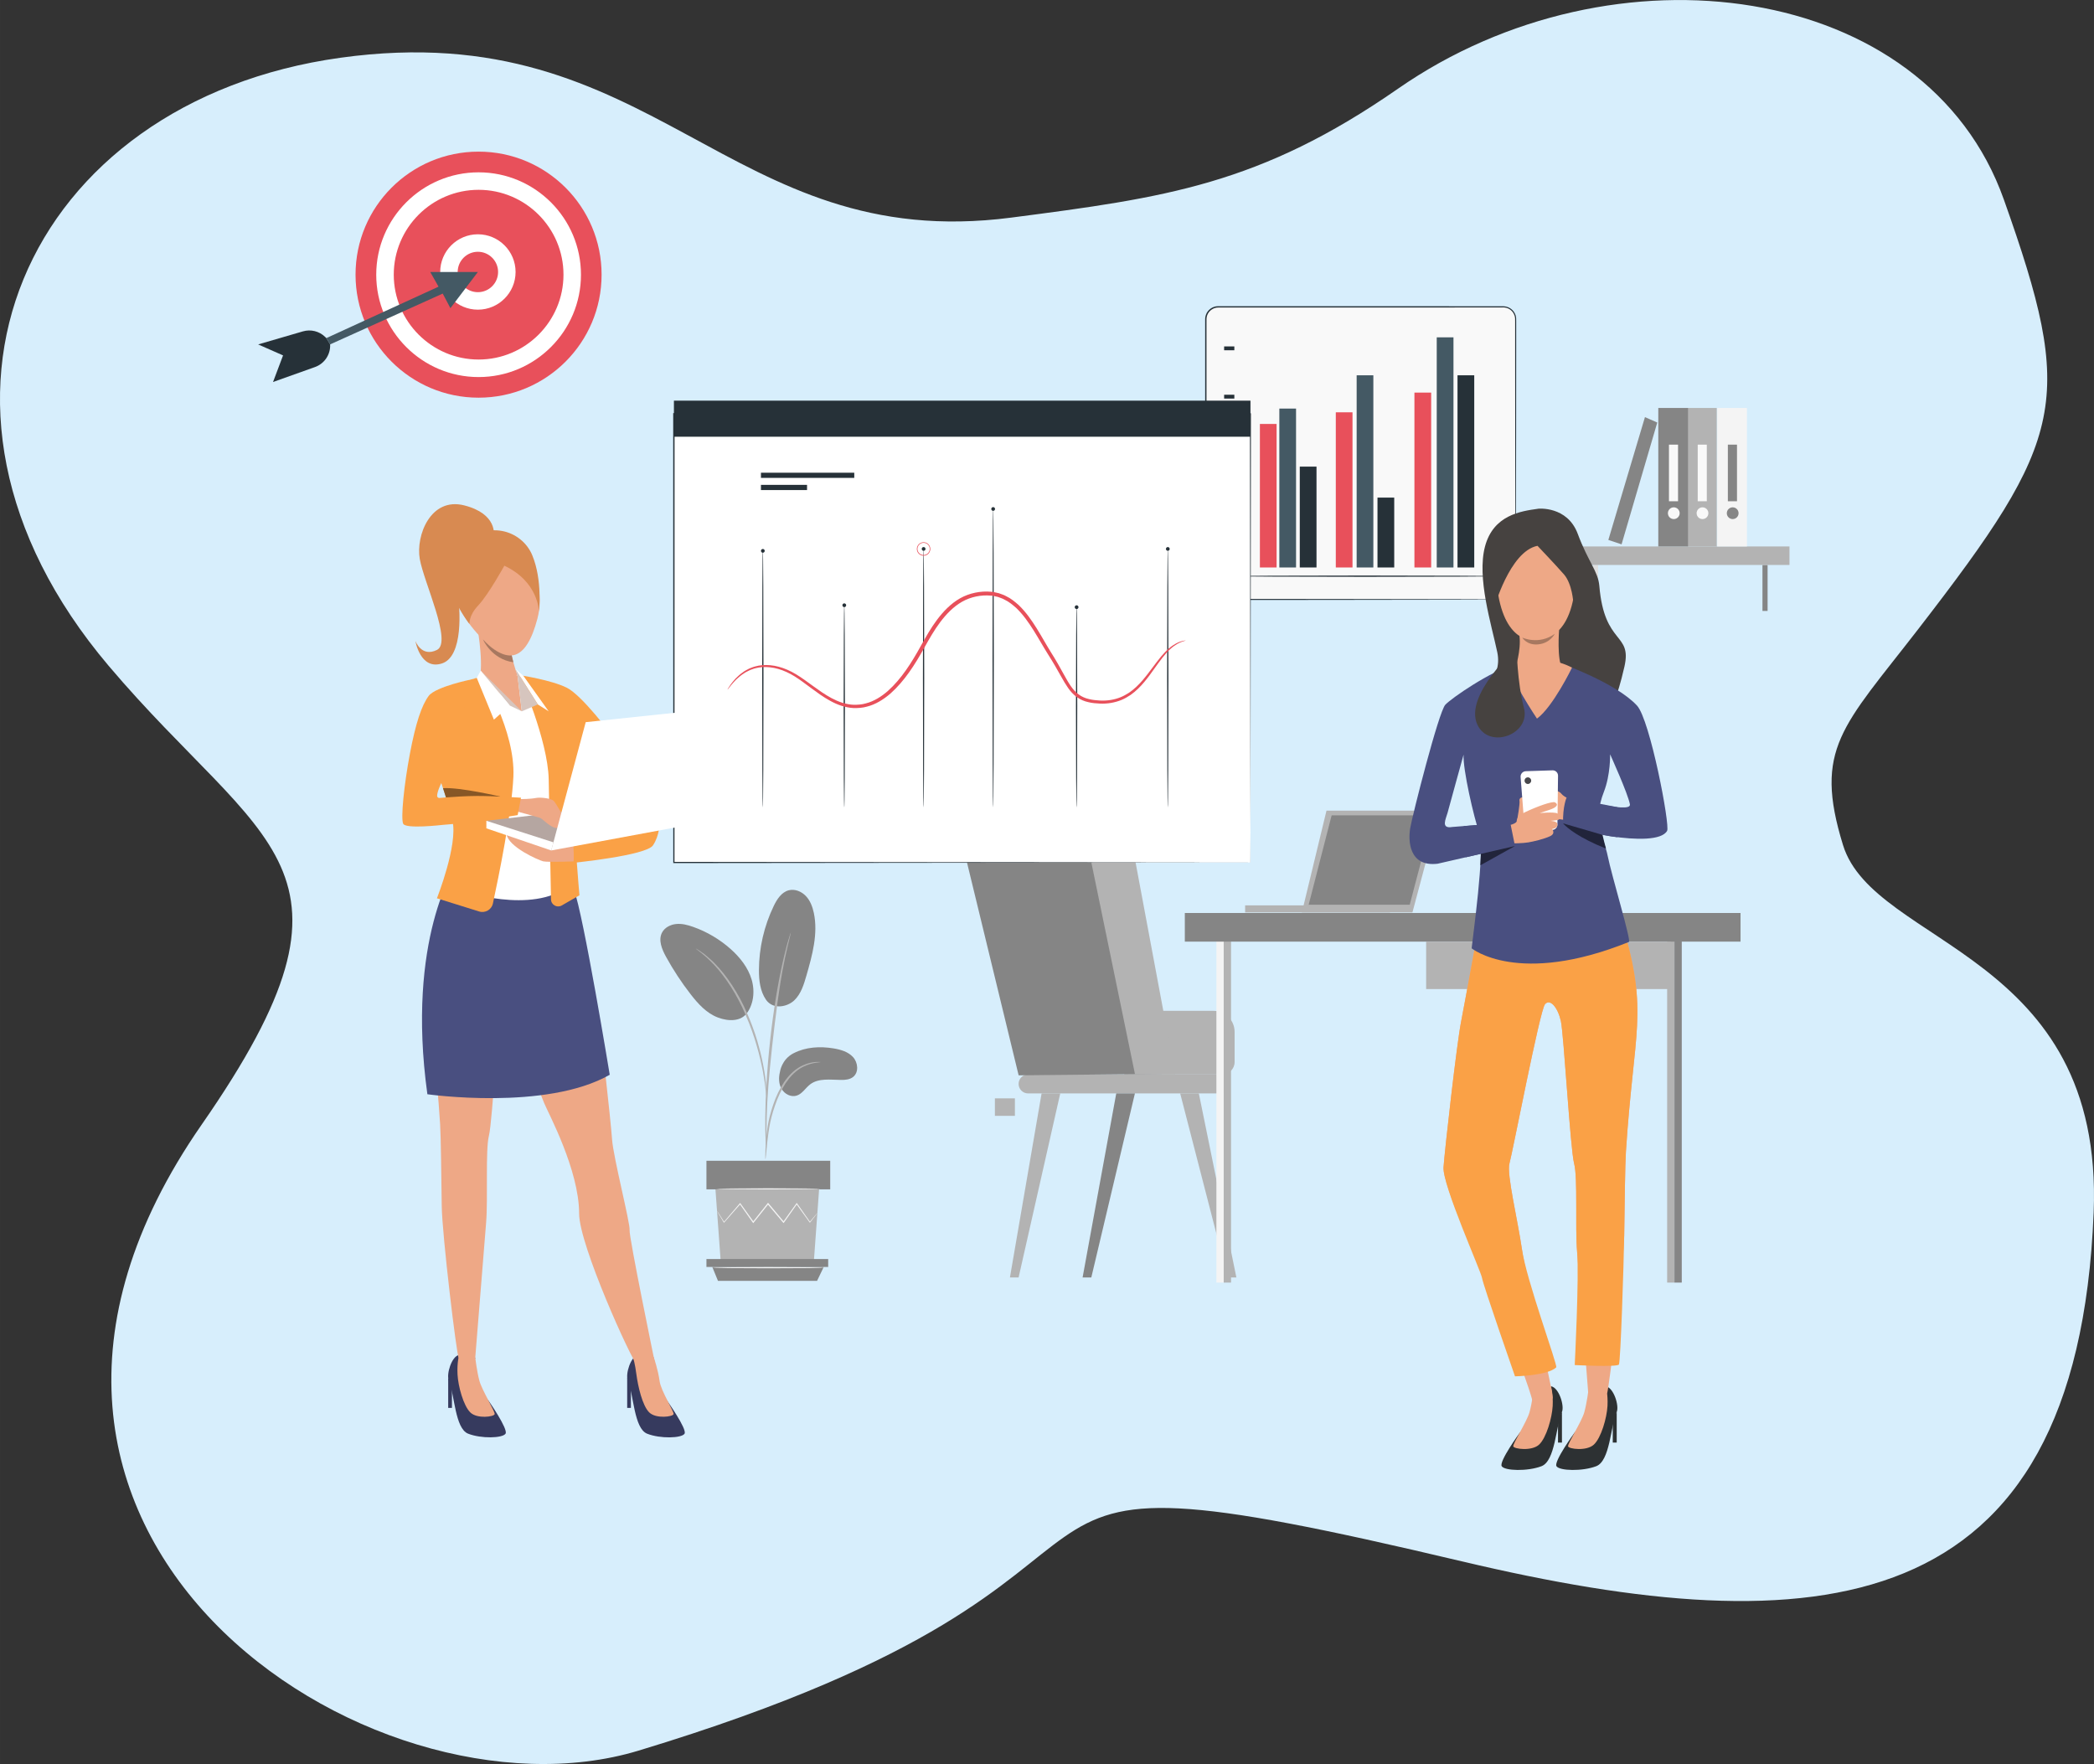 <?xml version="1.0" encoding="UTF-8"?>
<!DOCTYPE svg PUBLIC "-//W3C//DTD SVG 1.1//EN" "http://www.w3.org/Graphics/SVG/1.1/DTD/svg11.dtd">
<!-- Creator: CorelDRAW 2019 (64-Bit) -->
<svg xmlns="http://www.w3.org/2000/svg" xml:space="preserve" width="89.044mm" height="75.01mm" version="1.1" style="shape-rendering:geometricPrecision; text-rendering:geometricPrecision; image-rendering:optimizeQuality; fill-rule:evenodd; clip-rule:evenodd"
viewBox="0 0 555.57 468.01"
 xmlns:xlink="http://www.w3.org/1999/xlink"
 xmlns:xodm="http://www.corel.com/coreldraw/odm/2003">
 <rect x="0" y="0" width="555.57" height="468.01" fill="#333333" stroke="none"/>
 <defs>
  <style type="text/css">
   <![CDATA[
    .fil27 {fill:#B3B3B3}
    .fil25 {fill:#21243B;fill-rule:nonzero}
    .fil9 {fill:#263138;fill-rule:nonzero}
    .fil24 {fill:#2D3133;fill-rule:nonzero}
    .fil13 {fill:#363A5E;fill-rule:nonzero}
    .fil8 {fill:#445964;fill-rule:nonzero}
    .fil23 {fill:#464240;fill-rule:nonzero}
    .fil26 {fill:#48484D;fill-rule:nonzero}
    .fil15 {fill:#494F80;fill-rule:nonzero}
    .fil2 {fill:#858585;fill-rule:nonzero}
    .fil22 {fill:#875726;fill-rule:nonzero}
    .fil17 {fill:#A77860;fill-rule:nonzero}
    .fil1 {fill:#B3B3B3;fill-rule:nonzero}
    .fil21 {fill:#B5A6A1;fill-rule:nonzero}
    .fil18 {fill:#CFBEB8;fill-rule:nonzero}
    .fil19 {fill:#D6C5BE;fill-rule:nonzero}
    .fil0 {fill:#D7EEFC;fill-rule:nonzero}
    .fil16 {fill:#D88A51;fill-rule:nonzero}
    .fil4 {fill:#DFDFDF;fill-rule:nonzero}
    .fil6 {fill:#E8505B;fill-rule:nonzero}
    .fil14 {fill:#EEA886;fill-rule:nonzero}
    .fil3 {fill:#F4F4F4;fill-rule:nonzero}
    .fil5 {fill:#F9F9F9;fill-rule:nonzero}
    .fil20 {fill:#FAA146;fill-rule:nonzero}
    .fil11 {fill:#FF6F59;fill-rule:nonzero}
    .fil12 {fill:#FFAD5B;fill-rule:nonzero}
    .fil7 {fill:white;fill-rule:nonzero}
    .fil10 {fill:white;fill-rule:nonzero}
   ]]>
  </style>
 </defs>
 <g id="Слой_x0020_1">
  <path class="fil0" d="M387.93 414.26c93.73,22.23 163.18,16.9 167.55,-92.58 2.76,-69.12 -58.23,-70.63 -66.5,-97.47 -7.89,-25.61 -0.09,-31.36 19.9,-57.22 39.31,-50.85 41.75,-60.61 22.77,-114.06 -20.59,-57.98 -103.54,-69.13 -160.69,-29.43 -36.77,25.55 -61.87,28.93 -102.63,34.23 -75.61,9.84 -94.04,-54.05 -178,-42.41 -82.95,11.5 -120.76,91.3 -61.52,161.31 40.96,48.41 72.53,52.91 24.72,121.71 -75.41,108.51 44.72,187.66 115.87,166.13 160.59,-48.6 67.9,-85.93 218.52,-50.21z"/>
  <g id="_1919448668944">
   <g>
    <g>
     <g>
      <g>
       <path class="fil1" d="M298.29 285.07l25.96 0c1.83,0 3.31,-1.48 3.31,-3.31l0 -8c0,-3.08 -2.5,-5.57 -5.57,-5.57l-23.89 0 0.2 16.88z"/>
      </g>
     </g>
     <g>
      <g>
       <g>
        <g>
         <path class="fil1" d="M323.81 290.1l-51.04 0c-1.39,0 -2.52,-1.13 -2.52,-2.52 0,-1.39 1.13,-2.52 2.52,-2.52l51.04 0c1.39,0 2.52,1.13 2.52,2.52 0,1.39 -1.13,2.52 -2.52,2.52z"/>
        </g>
       </g>
       <g>
        <g>
         <path class="fil2" d="M262.37 218.05l28.08 -0.5 17.83 67.37 -38.02 0.38 -14.33 -59.06c-1.01,-4.17 2.15,-8.19 6.44,-8.19z"/>
        </g>
       </g>
       <g>
        <g>
         <polygon class="fil1" points="276.35,290.1 267.95,338.93 270.25,338.93 281.3,290.1 "/>
        </g>
       </g>
       <g>
        <g>
         <polygon class="fil2" points="296.16,290.1 287.23,338.93 289.54,338.93 301.11,290.1 "/>
        </g>
       </g>
       <g>
        <g>
         <polygon class="fil1" points="318.07,290.1 328.03,338.93 325.73,338.93 313.12,290.1 "/>
        </g>
       </g>
      </g>
     </g>
     <g>
      <g>
       <path class="fil1" d="M287.23 217.56l13.9 67.44 10.66 0 -11.14 -59.59c-0.84,-4.55 -4.81,-7.85 -9.44,-7.85l-3.97 0z"/>
      </g>
     </g>
    </g>
   </g>
   <g>
    <g>
     <g>
      <g>
       <g>
        <polygon class="fil1" points="330.35,242.08 368.78,242.08 368.78,240.21 330.35,240.21 "/>
       </g>
      </g>
      <g>
       <g>
        <polygon class="fil1" points="374.74,242.08 381.95,215.07 351.94,215.07 345.41,242.08 "/>
       </g>
      </g>
     </g>
     <g>
      <g>
       <polygon class="fil2" points="347.21,240.04 374.02,240.04 380.26,216.31 353.31,216.31 "/>
      </g>
     </g>
    </g>
    <g>
     <g>
      <g>
       <g>
        <polygon class="fil3" points="324.67,340.29 322.73,340.29 322.73,247.62 324.67,247.62 "/>
       </g>
      </g>
      <g>
       <g>
        <polygon class="fil1" points="326.61,340.29 324.67,340.29 324.67,247.88 326.61,247.88 "/>
       </g>
      </g>
     </g>
     <g>
      <g>
       <g>
        <polygon class="fil1" points="444.26,340.29 442.32,340.29 442.32,247.62 444.26,247.62 "/>
       </g>
      </g>
      <g>
       <g>
        <polygon class="fil2" points="446.2,340.29 444.26,340.29 444.26,247.88 446.2,247.88 "/>
       </g>
      </g>
     </g>
     <g>
      <g>
       <polygon class="fil2" points="461.79,249.83 314.35,249.83 314.35,242.23 461.79,242.23 "/>
      </g>
     </g>
     <g>
      <g>
       <polygon class="fil1" points="443.29,262.41 378.38,262.41 378.38,249.83 443.29,249.83 "/>
      </g>
     </g>
     <g>
      <g>
       <path class="fil4" d="M413.73 255.26c0,0.8 -0.65,1.45 -1.45,1.45 -0.8,0 -1.45,-0.65 -1.45,-1.45 0,-0.8 0.65,-1.45 1.45,-1.45 0.8,0 1.45,0.65 1.45,1.45z"/>
      </g>
     </g>
    </g>
   </g>
   <g>
    <g>
     <g>
      <g>
       <polygon class="fil4" points="424.01,162.09 422.65,162.09 422.65,149.89 424.01,149.89 "/>
      </g>
     </g>
     <g>
      <g>
       <polygon class="fil2" points="468.97,162.09 467.61,162.09 467.61,149.89 468.97,149.89 "/>
      </g>
     </g>
     <g>
      <g>
       <polygon class="fil1" points="474.78,149.89 417.61,149.89 417.61,144.98 474.78,144.98 "/>
      </g>
     </g>
    </g>
    <g>
     <g>
      <g>
       <g>
        <polygon class="fil3" points="455.61,108.24 455.61,144.98 463.49,144.98 463.49,108.24 "/>
       </g>
      </g>
      <g>
       <g>
        <path class="fil2" d="M461.27 136.16c0,0.86 -0.7,1.56 -1.56,1.56 -0.86,0 -1.56,-0.7 -1.56,-1.56 0,-0.86 0.7,-1.56 1.56,-1.56 0.86,0 1.56,0.7 1.56,1.56z"/>
       </g>
      </g>
      <g>
       <g>
        <polygon class="fil2" points="458.43,132.99 460.85,132.99 460.85,117.97 458.43,117.97 "/>
       </g>
      </g>
     </g>
     <g>
      <g>
       <g>
        <polygon class="fil1" points="447.6,108.24 447.6,144.98 455.48,144.98 455.48,108.24 "/>
       </g>
      </g>
      <g>
       <g>
        <path class="fil5" d="M453.26 136.16c0,0.86 -0.7,1.56 -1.56,1.56 -0.86,0 -1.56,-0.7 -1.56,-1.56 0,-0.86 0.7,-1.56 1.56,-1.56 0.86,0 1.56,0.7 1.56,1.56z"/>
       </g>
      </g>
      <g>
       <g>
        <polygon class="fil5" points="450.43,132.99 452.84,132.99 452.84,117.97 450.43,117.97 "/>
       </g>
      </g>
     </g>
     <g>
      <g>
       <g>
        <polygon class="fil2" points="439.97,108.24 439.97,144.98 447.86,144.98 447.86,108.24 "/>
       </g>
      </g>
      <g>
       <g>
        <path class="fil5" d="M445.64 136.16c0,0.86 -0.7,1.56 -1.56,1.56 -0.86,0 -1.56,-0.7 -1.56,-1.56 0,-0.86 0.7,-1.56 1.56,-1.56 0.86,0 1.56,0.7 1.56,1.56z"/>
       </g>
      </g>
      <g>
       <g>
        <polygon class="fil5" points="442.8,132.99 445.21,132.99 445.21,117.97 442.8,117.97 "/>
       </g>
      </g>
     </g>
     <g>
      <g>
       <polygon class="fil2" points="430.23,144.42 439.7,112.1 436.43,110.67 426.72,143.25 "/>
      </g>
     </g>
    </g>
   </g>
   <g>
    <g>
     <g>
      <path class="fil2" d="M210.57 279.43c3.21,-1.66 6.99,-1.87 10.56,-1.28 1.92,0.32 3.91,0.89 5.21,2.33 1.3,1.44 1.55,3.97 0.05,5.21 -0.89,0.74 -2.13,0.85 -3.29,0.83 -2.79,-0.03 -5.89,-0.52 -8.12,1.15 -1.27,0.96 -2.12,2.55 -3.64,3.02 -1.49,0.46 -3.17,-0.42 -3.96,-1.76 -0.79,-1.34 -0.82,-3.02 -0.45,-4.53 0,0 0.39,-3.3 3.62,-4.97z"/>
     </g>
     <g>
      <path class="fil2" d="M203.21 265.22c1.96,2.8 5.78,1.88 7.55,0.16 1.77,-1.71 2.52,-4.19 3.2,-6.56 1.56,-5.41 3.12,-11.08 1.97,-16.58 -0.35,-1.65 -0.96,-3.29 -2.12,-4.51 -1.16,-1.22 -2.93,-1.95 -4.56,-1.52 -1.92,0.51 -3.12,2.39 -3.98,4.19 -2.54,5.27 -3.89,11.11 -3.91,16.96 -0.01,2.73 0.31,5.6 1.85,7.85z"/>
     </g>
     <g>
      <path class="fil2" d="M197.82 269.25c2.13,-2.53 2.54,-6.22 1.59,-9.39 -0.95,-3.17 -3.09,-5.87 -5.56,-8.07 -2.9,-2.58 -6.3,-4.59 -9.96,-5.88 -1.44,-0.51 -2.96,-0.91 -4.48,-0.76 -1.52,0.15 -3.05,0.92 -3.76,2.27 -1.05,2 -0.04,4.42 1.04,6.4 1.91,3.48 4.1,6.82 6.54,9.96 1.96,2.53 4.21,5.02 7.19,6.16 2.99,1.14 6.09,1.01 7.68,-1.06l-0.29 0.36z"/>
     </g>
     <g>
      <g>
       <path class="fil1" d="M203.08 307.53c0.04,0 0.1,-0.45 0.18,-1.27 0.09,-0.93 0.2,-2.09 0.34,-3.48 0.16,-1.46 0.38,-3.2 0.78,-5.1 0.4,-1.89 1.04,-3.94 1.85,-6.02 0.84,-2.07 1.87,-3.94 3.07,-5.45 1.19,-1.51 2.58,-2.6 3.89,-3.23 1.3,-0.64 2.47,-0.9 3.27,-1.02 0.81,-0.08 1.27,-0.15 1.27,-0.18 0,-0.04 -0.46,-0.04 -1.29,-0.02 -0.83,0.05 -2.04,0.26 -3.41,0.89 -1.38,0.61 -2.85,1.72 -4.1,3.26 -1.26,1.53 -2.33,3.45 -3.19,5.56 -0.83,2.12 -1.45,4.19 -1.84,6.12 -0.39,1.93 -0.56,3.69 -0.68,5.17 -0.11,1.48 -0.15,2.67 -0.17,3.5 -0.02,0.83 -0.01,1.28 0.03,1.29z"/>
      </g>
     </g>
     <g>
      <g>
       <path class="fil1" d="M203.32 304.85c0.02,-0 0.03,-0.2 0.03,-0.59 -0,-0.44 -0,-1 -0,-1.69 -0,-1.47 -0,-3.59 0.07,-6.21 0.13,-5.24 0.58,-10.89 1.45,-18.84 0.83,-7.48 1.93,-16.19 3.1,-21.85 0.25,-1.29 0.5,-2.45 0.74,-3.46 0.23,-1.02 0.42,-1.89 0.61,-2.6 0.16,-0.67 0.29,-1.21 0.4,-1.64 0.08,-0.38 0.12,-0.58 0.1,-0.58 -0.02,-0 -0.09,0.19 -0.21,0.55 -0.13,0.43 -0.29,0.96 -0.49,1.62 -0.22,0.7 -0.44,1.57 -0.7,2.59 -0.27,1.01 -0.54,2.17 -0.82,3.45 -1.16,5.13 -2.38,12.3 -3.26,20.27 -0.87,7.97 -1.27,15.23 -1.3,20.49 -0.03,2.63 0.02,4.76 0.09,6.22 0.04,0.69 0.08,1.25 0.1,1.69 0.03,0.39 0.05,0.59 0.07,0.59z"/>
      </g>
     </g>
     <g>
      <g>
       <path class="fil1" d="M203.35 290.85c0.04,-0 0.03,-0.63 -0.01,-1.77 -0.06,-1.13 -0.22,-2.78 -0.54,-4.78 -0.34,-2 -0.81,-4.39 -1.56,-6.97 -0.32,-1.18 -1.08,-4.02 -2.92,-8.25 -2.42,-5.74 -5.7,-10.43 -8.56,-13.33 -0.67,-0.77 -1.42,-1.33 -2.01,-1.87 -0.31,-0.26 -0.58,-0.52 -0.86,-0.73 -0.28,-0.19 -0.54,-0.37 -0.78,-0.54 -0.94,-0.64 -1.47,-0.98 -1.49,-0.95 -0.08,0.11 2.11,1.4 4.87,4.35 2.76,2.94 5.95,7.6 8.35,13.28 1.34,3.08 2.27,5.84 2.93,8.17 0.76,2.56 1.27,4.92 1.66,6.9 0.37,1.99 0.58,3.61 0.7,4.74 0.11,1.13 0.18,1.75 0.22,1.75z"/>
      </g>
     </g>
    </g>
    <g>
     <polygon class="fil1" points="189.82,315.55 191.22,334.77 215.92,334.77 217.32,315.55 "/>
    </g>
    <g>
     <polygon class="fil2" points="187.43,307.97 187.43,315.55 220.27,315.55 220.27,307.97 "/>
    </g>
    <g>
     <polygon class="fil2" points="187.43,334.04 187.43,336.14 188.98,336.14 219.73,336.14 219.73,334.04 "/>
    </g>
    <g>
     <polygon class="fil2" points="190.49,339.83 188.98,336.14 218.55,336.14 216.78,339.83 "/>
    </g>
    <g>
     <g>
      <path class="fil3" d="M216.86 321.83c0,0 -0.03,0.06 -0.12,0.18 -0.1,0.13 -0.22,0.29 -0.37,0.49 -0.35,0.45 -0.83,1.07 -1.44,1.84l-0.06 0.08 -0.06 -0.09c-0.9,-1.25 -2.11,-2.92 -3.53,-4.89l0.2 0c-1.05,1.49 -2.22,3.15 -3.48,4.93l-0.11 0.15 -0.12 -0.15c-1.28,-1.53 -2.68,-3.19 -4.13,-4.91l0.24 -0c-0.07,0.09 -0.15,0.19 -0.23,0.29 -1.28,1.6 -2.52,3.16 -3.69,4.63l-0.12 0.15 -0.11 -0.16c-1.25,-1.77 -2.42,-3.43 -3.48,-4.93l0.2 0.01c-1.72,1.95 -3.17,3.61 -4.29,4.88l-0.08 0.09 -0.06 -0.1c-0.57,-0.95 -1.02,-1.71 -1.34,-2.26 -0.14,-0.25 -0.25,-0.44 -0.34,-0.6 -0.08,-0.14 -0.11,-0.21 -0.1,-0.21 0.01,-0 0.05,0.06 0.14,0.19 0.1,0.15 0.23,0.34 0.38,0.58 0.34,0.54 0.82,1.28 1.41,2.21l-0.13 -0.01c1.1,-1.29 2.53,-2.97 4.22,-4.94l0.11 -0.12 0.1 0.13c1.07,1.49 2.25,3.14 3.51,4.9l-0.24 -0.01c1.17,-1.47 2.4,-3.03 3.68,-4.63 0.08,-0.1 0.16,-0.2 0.23,-0.29l0.12 -0.15 0.12 0.14c1.44,1.73 2.84,3.39 4.12,4.92l-0.23 0.01c1.27,-1.77 2.45,-3.42 3.51,-4.9l0.1 -0.14 0.1 0.14c1.39,1.99 2.57,3.68 3.46,4.94l-0.13 -0c0.63,-0.76 1.13,-1.36 1.5,-1.79 0.16,-0.19 0.29,-0.34 0.4,-0.46 0.09,-0.1 0.14,-0.15 0.15,-0.15z"/>
     </g>
    </g>
    <g>
     <g>
      <path class="fil3" d="M217.66 315.42c0,0.08 -6.19,0.15 -13.82,0.15 -7.63,0 -13.82,-0.07 -13.82,-0.15 0,-0.08 6.19,-0.15 13.82,-0.15 7.63,0 13.82,0.07 13.82,0.15z"/>
     </g>
    </g>
    <g>
     <g>
      <path class="fil3" d="M218.91 336.34c0,0.08 -6.72,0.15 -15.02,0.15 -8.3,0 -15.02,-0.07 -15.02,-0.15 0,-0.08 6.72,-0.15 15.02,-0.15 8.29,0 15.02,0.07 15.02,0.15z"/>
     </g>
    </g>
   </g>
   <g>
    <g>
     <path class="fil6" d="M159.61 72.87c0,18.02 -14.61,32.64 -32.64,32.64 -18.02,0 -32.64,-14.61 -32.64,-32.64 0,-18.02 14.61,-32.64 32.64,-32.64 18.02,0 32.64,14.61 32.64,32.64z"/>
    </g>
    <g>
     <path class="fil7" d="M126.98 100.04c-14.98,0 -27.16,-12.19 -27.16,-27.16 0,-14.98 12.19,-27.16 27.16,-27.16 14.98,0 27.16,12.19 27.16,27.16 0,14.98 -12.19,27.16 -27.16,27.16zm0 -49.68l0 0c-12.41,0 -22.51,10.1 -22.51,22.51 0,12.41 10.1,22.52 22.51,22.52 12.41,0 22.52,-10.1 22.52,-22.52 0,-12.41 -10.1,-22.51 -22.52,-22.51z"/>
    </g>
    <g>
     <path class="fil7" d="M126.79 82.16c-5.52,0 -10,-4.49 -10,-10 0,-5.52 4.49,-10 10,-10 5.52,0 10,4.49 10,10 0,5.52 -4.49,10 -10,10zm0 -15.36l0 0c-2.95,0 -5.36,2.4 -5.36,5.36 0,2.95 2.4,5.36 5.36,5.36 2.95,0 5.36,-2.4 5.36,-5.36 0,-2.95 -2.4,-5.36 -5.36,-5.36z"/>
    </g>
    <g>
     <polygon class="fil8" points="126.79,72.16 114.15,72.16 116.35,76.06 86.59,89.7 87.59,91.37 117.46,77.89 119.5,81.76 "/>
    </g>
    <g>
     <path class="fil9" d="M86.59 89.7l-0.32 -0.31c-1.56,-1.52 -3.82,-2.08 -5.91,-1.47l-11.87 3.46 6.61 2.91 -2.66 7.06 11.14 -3.97c2.51,-0.9 4.14,-3.33 4.01,-6l-1 -1.67z"/>
    </g>
   </g>
   <g>
    <g>
     <g>
      <path class="fil5" d="M398.86 159.02l-75.66 0c-1.81,0 -3.28,-1.47 -3.28,-3.28l0 -71.05c0,-1.81 1.47,-3.28 3.28,-3.28l75.66 0c1.81,0 3.28,1.47 3.28,3.28l0 71.05c0,1.81 -1.47,3.28 -3.28,3.28z"/>
     </g>
     <g>
      <g>
       <path class="fil9" d="M398.86 159.02c-0,-0.02 0.28,0.01 0.8,-0.12 0.51,-0.13 1.29,-0.47 1.88,-1.33 0.28,-0.43 0.51,-0.98 0.54,-1.62 0.02,-0.64 0,-1.35 0,-2.11 -0,-1.53 -0.01,-3.29 -0.02,-5.28 -0.01,-7.95 -0.03,-19.45 -0.05,-33.65 -0.01,-7.1 -0.01,-14.88 -0.02,-23.24 -0,-2.09 -0,-4.21 -0,-6.37 0,-0.55 0.02,-1.07 -0.15,-1.56 -0.17,-0.49 -0.44,-0.95 -0.82,-1.31 -0.38,-0.36 -0.85,-0.63 -1.36,-0.76 -0.5,-0.15 -1.05,-0.1 -1.61,-0.1 -4.45,0 -9.03,0 -13.72,0.01 -18.78,0 -39.43,0.01 -61.11,0.01 -1.3,-0.02 -2.53,0.87 -2.94,2.08 -0.23,0.6 -0.17,1.26 -0.18,1.94l0 2.01c0,2.68 -0,5.34 -0,7.98 -0,5.28 -0,10.48 -0,15.59 -0,10.22 -0.01,20.08 -0.01,29.48 -0,4.7 -0,9.28 -0.01,13.73 0.01,0.55 -0.01,1.12 0.01,1.65 0.05,0.53 0.23,1.03 0.52,1.47 0.59,0.87 1.62,1.4 2.66,1.38 2.16,0 4.28,0 6.37,0 8.35,0.01 16.13,0.01 23.24,0.02 14.2,0.02 25.7,0.04 33.65,0.05 3.97,0.01 7.05,0.02 9.15,0.03 1.04,0.01 1.84,0.01 2.38,0.02 0.54,0.01 0.81,0.02 0.81,0.02 0,0 -0.27,0.01 -0.81,0.02 -0.54,0 -1.34,0.01 -2.38,0.02 -2.1,0.01 -5.18,0.02 -9.15,0.03 -7.95,0.01 -19.44,0.03 -33.65,0.05 -7.1,0.01 -14.88,0.01 -23.24,0.02 -2.09,0 -4.21,0 -6.37,0 -1.13,0.03 -2.26,-0.55 -2.9,-1.5 -0.32,-0.48 -0.52,-1.03 -0.58,-1.61 -0.03,-0.58 -0.01,-1.11 -0.02,-1.68 -0,-4.45 -0,-9.03 -0.01,-13.73 -0,-9.39 -0.01,-19.25 -0.01,-29.48 -0,-5.11 -0,-10.31 -0,-15.59 -0,-2.64 -0,-5.3 -0,-7.98l-0 -2.01 0 -1.01c0,-0.35 0.08,-0.71 0.19,-1.04 0.45,-1.35 1.82,-2.34 3.26,-2.31 21.67,0 42.33,0.01 61.11,0.01 4.7,0 9.27,0 13.72,0.01l0.83 0c0.29,0.01 0.58,0.03 0.86,0.12 0.56,0.14 1.07,0.44 1.49,0.83 0.42,0.39 0.72,0.9 0.9,1.43 0.19,0.54 0.16,1.13 0.16,1.65 -0,2.16 -0,4.28 -0,6.37 -0.01,8.35 -0.01,16.13 -0.02,23.24 -0.02,14.2 -0.04,25.7 -0.05,33.65 -0.01,1.99 -0.01,3.75 -0.02,5.28 -0.01,0.77 0,1.47 -0.02,2.12 -0.04,0.66 -0.28,1.22 -0.57,1.66 -0.62,0.87 -1.42,1.21 -1.93,1.33 -0.53,0.12 -0.81,0.09 -0.81,0.09z"/>
      </g>
     </g>
    </g>
    <g>
     <g>
      <polygon class="fil6" points="338.7,150.56 334.27,150.56 334.27,112.48 338.7,112.48 "/>
     </g>
     <g>
      <polygon class="fil6" points="358.84,150.56 354.41,150.56 354.41,109.39 358.84,109.39 "/>
     </g>
     <g>
      <polygon class="fil6" points="379.71,150.56 375.27,150.56 375.27,104.16 379.71,104.16 "/>
     </g>
     <g>
      <polygon class="fil9" points="369.91,150.56 365.47,150.56 365.47,132.02 369.91,132.02 "/>
     </g>
     <g>
      <polygon class="fil8" points="343.86,150.56 339.43,150.56 339.43,108.4 343.86,108.4 "/>
     </g>
     <g>
      <polygon class="fil8" points="364.37,150.56 359.94,150.56 359.94,99.57 364.37,99.57 "/>
     </g>
     <g>
      <polygon class="fil9" points="391.14,150.56 386.7,150.56 386.7,99.57 391.14,99.57 "/>
     </g>
     <g>
      <polygon class="fil8" points="385.63,150.56 381.19,150.56 381.19,89.5 385.63,89.5 "/>
     </g>
     <g>
      <polygon class="fil9" points="349.29,150.56 344.85,150.56 344.85,123.8 349.29,123.8 "/>
     </g>
     <g>
      <g>
       <path class="fil9" d="M397.48 152.87c0,0.1 -15.81,0.17 -35.32,0.17 -19.51,0 -35.32,-0.08 -35.32,-0.17 0,-0.1 15.81,-0.17 35.32,-0.17 19.5,0 35.32,0.08 35.32,0.17z"/>
      </g>
     </g>
     <g>
      <polygon class="fil9" points="327.49,144.8 324.78,144.8 324.78,143.79 327.49,143.79 "/>
     </g>
     <g>
      <polygon class="fil9" points="327.49,131.25 324.78,131.25 324.78,130.24 327.49,130.24 "/>
     </g>
     <g>
      <polygon class="fil9" points="327.49,105.75 324.78,105.75 324.78,104.73 327.49,104.73 "/>
     </g>
     <g>
      <polygon class="fil9" points="327.49,92.93 324.78,92.93 324.78,91.91 327.49,91.91 "/>
     </g>
     <g>
      <polygon class="fil9" points="327.63,118.5 324.92,118.5 324.92,117.48 327.63,117.48 "/>
     </g>
    </g>
   </g>
   <g>
    <g>
     <g>
      <polygon class="fil10" points="331.77,228.83 178.8,228.83 178.8,109.78 331.77,109.78 "/>
     </g>
     <g>
      <g>
       <path class="fil9" d="M331.77 228.83c-0,-1.19 -0.06,-47.21 -0.14,-119.05l0.14 0.14c-43.53,0.01 -96.22,0.02 -152.96,0.03l-0.01 0 0.17 -0.17c-0.01,42.91 -0.01,83.5 -0.02,119.05l-0.16 -0.16c90.78,0.09 151.61,0.15 152.97,0.16 -1.36,0 -62.19,0.06 -152.97,0.16l-0.16 0 0 -0.16c-0.01,-35.55 -0.01,-76.14 -0.02,-119.05l0 -0.17 0.17 0 0.01 0c56.74,0.01 109.43,0.02 152.96,0.03l0.14 0 0 0.14c-0.09,71.85 -0.14,117.87 -0.14,119.05z"/>
      </g>
     </g>
    </g>
    <g>
     <g>
      <g>
       <path class="fil9" d="M224 214.24c-0.1,0 -0.17,-12.01 -0.17,-26.83 0,-14.82 0.08,-26.83 0.17,-26.83 0.09,0 0.17,12.01 0.17,26.83 0,14.82 -0.08,26.83 -0.17,26.83z"/>
      </g>
     </g>
     <g>
      <g>
       <path class="fil9" d="M285.64 214.24c-0.1,0 -0.17,-12.01 -0.17,-26.83 0,-14.82 0.08,-26.83 0.17,-26.83 0.1,0 0.17,12.01 0.17,26.83 0,14.82 -0.08,26.83 -0.17,26.83z"/>
      </g>
     </g>
     <g>
      <g>
       <path class="fil9" d="M245.04 214.24c-0.1,0 -0.17,-15.36 -0.17,-34.3 0,-18.95 0.08,-34.3 0.17,-34.3 0.1,0 0.17,15.35 0.17,34.3 0,18.94 -0.08,34.3 -0.17,34.3z"/>
      </g>
     </g>
     <g>
      <g>
       <path class="fil9" d="M202.39 214.24c-0.1,0 -0.17,-15.36 -0.17,-34.3 0,-18.95 0.08,-34.3 0.17,-34.3 0.1,0 0.17,15.35 0.17,34.3 0,18.94 -0.08,34.3 -0.17,34.3z"/>
      </g>
     </g>
     <g>
      <g>
       <path class="fil9" d="M309.83 214.24c-0.1,0 -0.17,-15.36 -0.17,-34.3 0,-18.95 0.08,-34.3 0.17,-34.3 0.1,0 0.17,15.35 0.17,34.3 0,18.94 -0.08,34.3 -0.17,34.3z"/>
      </g>
     </g>
     <g>
      <g>
       <path class="fil9" d="M263.5 214.24c-0.1,0 -0.17,-17.73 -0.17,-39.6 0,-21.88 0.08,-39.61 0.17,-39.61 0.1,0 0.17,17.73 0.17,39.61 0,21.87 -0.08,39.6 -0.17,39.6z"/>
      </g>
     </g>
     <g>
      <path class="fil9" d="M224.5 160.58c0,0.28 -0.23,0.5 -0.5,0.5 -0.28,0 -0.5,-0.23 -0.5,-0.5 0,-0.28 0.23,-0.5 0.5,-0.5 0.28,0 0.5,0.23 0.5,0.5z"/>
     </g>
     <g>
      <path class="fil9" d="M245.55 145.64c0,0.28 -0.23,0.5 -0.5,0.5 -0.28,0 -0.5,-0.23 -0.5,-0.5 0,-0.28 0.23,-0.5 0.5,-0.5 0.28,0 0.5,0.23 0.5,0.5z"/>
     </g>
     <g>
      <path class="fil6" d="M245.04 147.44c-0.99,0 -1.79,-0.8 -1.79,-1.79 0,-0.99 0.8,-1.79 1.79,-1.79 0.99,0 1.79,0.8 1.79,1.79 0,0.99 -0.8,1.79 -1.79,1.79zm0 -3.42l0 0c-0.9,0 -1.62,0.73 -1.62,1.62 0,0.9 0.73,1.62 1.62,1.62 0.9,0 1.63,-0.73 1.63,-1.62 0,-0.9 -0.73,-1.62 -1.63,-1.62z"/>
     </g>
     <g>
      <path class="fil9" d="M264 135.04c0,0.28 -0.23,0.5 -0.5,0.5 -0.28,0 -0.5,-0.23 -0.5,-0.5 0,-0.28 0.23,-0.5 0.5,-0.5 0.28,0 0.5,0.23 0.5,0.5z"/>
     </g>
     <g>
      <path class="fil9" d="M286.14 161.09c0,0.28 -0.23,0.5 -0.5,0.5 -0.28,0 -0.5,-0.23 -0.5,-0.5 0,-0.28 0.23,-0.5 0.5,-0.5 0.28,0 0.5,0.23 0.5,0.5z"/>
     </g>
     <g>
      <path class="fil9" d="M310.34 145.64c0,0.28 -0.23,0.5 -0.5,0.5 -0.28,0 -0.5,-0.23 -0.5,-0.5 0,-0.28 0.23,-0.5 0.5,-0.5 0.28,0 0.5,0.23 0.5,0.5z"/>
     </g>
     <g>
      <path class="fil9" d="M202.89 146.15c0,0.28 -0.23,0.5 -0.5,0.5 -0.28,0 -0.5,-0.23 -0.5,-0.5 0,-0.28 0.23,-0.5 0.5,-0.5 0.28,0 0.5,0.23 0.5,0.5z"/>
     </g>
     <g>
      <g>
       <path class="fil6" d="M314.6 169.92c0.01,0.06 -0.55,0.14 -1.53,0.55 -0.97,0.42 -2.29,1.29 -3.63,2.8 -1.36,1.49 -2.73,3.56 -4.45,5.9 -0.87,1.16 -1.84,2.39 -3.04,3.55 -0.59,0.59 -1.27,1.13 -1.98,1.65 -0.74,0.49 -1.53,0.96 -2.39,1.32 -1.73,0.72 -3.71,1.07 -5.74,0.98 -1.01,-0.05 -2.05,-0.12 -3.09,-0.38 -1.04,-0.22 -2.09,-0.66 -3.01,-1.32 -0.92,-0.65 -1.71,-1.51 -2.35,-2.44 -0.65,-0.93 -1.22,-1.91 -1.78,-2.91 -1.11,-2 -2.26,-4 -3.56,-6.03 -1.29,-2.05 -2.48,-4.21 -3.81,-6.33 -1.33,-2.11 -2.79,-4.2 -4.63,-5.97 -0.95,-0.83 -1.94,-1.66 -3.1,-2.2 -0.55,-0.33 -1.17,-0.48 -1.76,-0.72 -0.31,-0.08 -0.62,-0.14 -0.94,-0.21l-0.47 -0.1c-0.16,-0.03 -0.32,-0.03 -0.48,-0.04 -2.57,-0.22 -5.27,0.31 -7.6,1.62 -2.33,1.33 -4.21,3.31 -5.81,5.42 -1.6,2.13 -2.9,4.44 -4.18,6.71 -2.53,4.58 -5.32,8.95 -9.01,12.22 -1.85,1.6 -3.96,2.92 -6.27,3.49 -1.14,0.33 -2.32,0.39 -3.46,0.38 -1.15,-0.05 -2.26,-0.29 -3.31,-0.62 -2.1,-0.69 -3.92,-1.8 -5.57,-2.92 -1.65,-1.14 -3.15,-2.31 -4.62,-3.37 -1.46,-1.07 -2.89,-2 -4.36,-2.66 -1.46,-0.67 -2.93,-1.09 -4.34,-1.24 -1.4,-0.15 -2.73,-0.08 -3.9,0.24 -0.3,0.05 -0.57,0.18 -0.84,0.27 -0.27,0.1 -0.55,0.17 -0.79,0.31 -0.48,0.26 -0.98,0.45 -1.38,0.76 -0.86,0.52 -1.5,1.14 -2.09,1.65 -0.51,0.58 -1,1.03 -1.32,1.46 -0.65,0.85 -1,1.28 -1.03,1.27 -0.03,-0.02 0.27,-0.5 0.87,-1.39 0.3,-0.45 0.76,-0.94 1.26,-1.55 0.57,-0.54 1.21,-1.2 2.08,-1.77 0.4,-0.33 0.91,-0.54 1.41,-0.83 0.25,-0.15 0.54,-0.23 0.82,-0.34 0.29,-0.1 0.57,-0.24 0.88,-0.3 1.22,-0.36 2.61,-0.47 4.08,-0.34 1.47,0.14 3.01,0.55 4.54,1.22 1.54,0.66 3.04,1.61 4.52,2.66 1.49,1.05 3.01,2.21 4.64,3.31 1.63,1.09 3.4,2.13 5.38,2.76 0.99,0.3 2.02,0.51 3.08,0.55 1.06,0 2.14,-0.06 3.2,-0.38 2.13,-0.54 4.11,-1.78 5.87,-3.33 3.52,-3.15 6.25,-7.44 8.75,-12 1.28,-2.28 2.59,-4.63 4.24,-6.83 1.64,-2.18 3.61,-4.28 6.12,-5.71 2.52,-1.41 5.42,-1.99 8.22,-1.74 0.18,0.02 0.35,0.01 0.53,0.05l0.52 0.11c0.34,0.08 0.69,0.14 1.03,0.23 0.65,0.26 1.34,0.43 1.94,0.79 1.26,0.59 2.32,1.48 3.33,2.37 1.94,1.87 3.43,4.04 4.77,6.18 1.34,2.15 2.52,4.32 3.78,6.34 1.29,2.03 2.46,4.1 3.54,6.09 1.1,1.97 2.18,3.93 3.83,5.1 0.81,0.59 1.74,1 2.71,1.21 0.96,0.25 1.95,0.33 2.92,0.39 1.94,0.1 3.8,-0.2 5.43,-0.86 0.82,-0.33 1.57,-0.76 2.28,-1.21 0.69,-0.49 1.34,-0.99 1.92,-1.55 1.18,-1.1 2.15,-2.29 3.03,-3.42 1.75,-2.28 3.18,-4.34 4.62,-5.82 1.42,-1.49 2.83,-2.34 3.85,-2.71 0.52,-0.17 0.91,-0.28 1.19,-0.32 0.27,-0.04 0.41,-0.06 0.42,-0.04z"/>
      </g>
     </g>
     <g>
      <polygon class="fil9" points="226.65,126.79 201.89,126.79 201.89,125.42 226.65,125.42 "/>
     </g>
     <g>
      <polygon class="fil9" points="214.12,130.02 201.89,130.02 201.89,128.64 214.12,128.64 "/>
     </g>
    </g>
    <g>
     <polygon class="fil9" points="331.77,115.87 178.8,115.87 178.8,106.3 331.77,106.3 "/>
    </g>
   </g>
   <path class="fil11" d="M128.21 245.25l5.06 2.2c0.2,-0.45 0.38,-0.91 0.54,-1.38 1.68,-4.7 1.67,-9.59 0.29,-14.01l-5.27 1.65c1.04,3.31 1.04,6.98 -0.21,10.5 -0.13,0.35 -0.26,0.7 -0.41,1.03z"/>
   <path class="fil12" d="M129.85 252.95c1.38,-1.62 2.54,-3.46 3.42,-5.49l-5.06 -2.2c-0.66,1.53 -1.53,2.91 -2.56,4.12l4.2 3.58z"/>
   <path class="fil13" d="M176.93 371.54c0,0 5.43,7.63 4.69,8.84 -0.74,1.21 -6.46,1.38 -9.93,0 -3.48,-1.38 -3.56,-10.33 -5.13,-14.17 -0.66,-1.61 0.75,-6.36 2.73,-6.7 1.98,-0.34 4.14,0.67 4.14,0.67 0,0 -2.06,5.41 3.51,11.36z"/>
   <path class="fil14" d="M173.45 360.11c0,0 1.14,3.25 1.56,6.35 0.34,2.57 3.87,8.04 3.7,8.73 -0.17,0.69 -4.64,1.32 -6.46,-0.46 -1.82,-1.78 -2.99,-6.96 -3.4,-10.07 -0.37,-2.89 -0.84,-4.31 -0.84,-4.31 0,0 3.69,-2.14 5.43,-0.24z"/>
   <path class="fil13" d="M129.64 371.66c0,0 5.24,7.51 4.49,8.71 -0.75,1.21 -6.46,1.38 -9.94,0 -3.48,-1.38 -3.56,-10.33 -5.13,-14.17 -0.66,-1.61 0.75,-6.36 2.73,-6.7 1.98,-0.34 4.31,0.74 4.31,0.74 0,0 -2.03,5.47 3.54,11.42z"/>
   <path class="fil14" d="M126.1 360.25c0,0 0.41,3.54 1.08,6.05 0.66,2.51 4.22,8.21 4.06,8.9 -0.16,0.69 -4.64,1.32 -6.46,-0.46 -1.82,-1.78 -3.23,-6.94 -3.39,-10.07 -0.17,-3.12 0.41,-5.16 0.41,-5.16 0,0 2.57,-1.16 4.31,0.74z"/>
   <path class="fil14" d="M152.27 235.99c0,0 4.66,22.63 5.73,28.33 1.07,5.7 4.07,33.3 4.39,37.99 0.32,4.69 4.87,22.37 4.65,24.05 -0.21,1.68 6.74,35.34 6.74,35.34 0,0 -2.38,1.99 -4.88,0.18 -1.29,-0.93 -15.25,-31.52 -15.25,-39.9 0,-11.58 -8.21,-26.7 -9.27,-29.3 -9.84,-24.07 -7.9,-31.44 -9.19,-33 -1.28,-1.56 -1.4,0.97 -2.15,4.43 -0.75,3.46 -2.35,33.41 -3.32,37.21 -0.96,3.8 -0.22,16.65 -0.75,23.13 -0.54,6.48 -2.88,35.79 -2.88,35.79 0,0 -1.82,2.98 -4.38,0.08 -0.55,-0.62 -4.41,-32.65 -4.51,-40.36 -0.11,-7.71 -0.22,-18.34 -0.43,-21.68 -1.98,-31.95 -6.86,-36.51 0.82,-59.12 14.38,-42.34 34.67,-3.18 34.67,-3.18z"/>
   <path class="fil15" d="M120.96 229.66c0,0 -13.28,19.4 -7.57,60.66 0,0 31.51,4.47 48.38,-5.17 0,0 -6.98,-42.54 -9.51,-49.16 -2.53,-6.62 -31.31,-6.33 -31.31,-6.33z"/>
   <polygon class="fil13" points="166.4,365.54 166.4,373.53 167.39,373.53 167.39,367.35 "/>
   <polygon class="fil13" points="118.91,365.54 118.91,373.53 119.91,373.53 119.91,367.35 "/>
   <path class="fil14" d="M136.71 143.65c0,0 8.89,8.96 5.87,20.5 -3.03,11.54 -7.9,11.6 -13.26,6.64 -5.37,-4.96 -8.52,-10.18 -9.23,-15.99 -0.71,-5.8 8.51,-19.14 16.63,-11.15z"/>
   <path class="fil14" d="M138.44 182.13c0,0 -1.32,-3.02 -2.24,-6.42 -0.16,-0.6 -0.31,-1.21 -0.44,-1.82 -0.45,-2.14 -0.64,-4.24 -0.15,-5.69 1.42,-4.19 -8.89,-1.29 -8.89,-1.29 0,0 2,11.09 0,14.83 -2,3.74 11.73,0.39 11.73,0.39z"/>
   <path class="fil7" d="M117.11 211.74c0.28,-0.04 0.88,-0.05 1.5,-0.1 -0.77,-2.15 -1.63,-4.05 -1.63,-4.05 -0.49,1.37 -2.36,4.52 0.12,4.15zm-4.8 -24.33c1.62,-3.24 2.84,-4.28 5.98,-5.27 1.76,-0.55 9.6,-2.6 9.6,-2.6l9.42 -0.35c0,0 6.48,1.08 11.51,2.82 5.03,1.74 11.62,11.27 11.62,11.27 0,0 -9.09,21.34 -10.83,27.46 -1.74,6.12 -0.58,15.6 -0.58,15.6 -10.9,5.93 -28.36,-0.58 -28.36,-0.58 1.32,-4.78 1.38,-10.37 0.68,-14.33 -0.08,-0.47 -0.17,-0.91 -0.28,-1.33 -0.09,-0.38 -0.22,-0.93 -0.37,-1.54l-0.02 -0.08c-6.93,0.71 -13.42,1 -13.59,-0.39 -0.77,-6.26 3,-26.22 5.23,-30.67z"/>
   <path class="fil16" d="M133.81 150.09c0,0 -4.26,7.73 -6.9,10.51 -2.64,2.77 -2.33,4.97 -2.33,4.97 0,0 -10.3,-12.71 -2.95,-20.38 7.35,-7.67 16.82,-4.58 19.59,2.13 2.77,6.7 1.76,14.89 1.76,14.89 0,0 -0.08,-7.87 -9.17,-12.12z"/>
   <path class="fil16" d="M131 141.99c0,0 1.03,-5.66 -7.85,-7.91 -8.88,-2.25 -12.87,7.98 -11.78,14.22 1.09,6.24 8.68,22.07 4.57,24.13 -4.12,2.06 -5.73,-2.38 -5.73,-2.38 0,0 1.29,7.79 7.02,5.98 5.72,-1.8 4.95,-14.45 4.09,-19.5 -0.86,-5.04 9.68,-14.54 9.68,-14.54z"/>
   <path class="fil17" d="M128.14 169.66c0.03,0.08 2.28,5.25 8.06,6.05 -0.16,-0.6 -0.31,-1.21 -0.44,-1.82 0,0 -3.17,0.64 -7.62,-4.23z"/>
   <path class="fil18" d="M117.11 207.66c0,0 0.43,0.89 1.59,4.41 1.18,-9.89 0.57,-15.04 0.57,-15.04 -0.13,5.29 -2.15,10.62 -2.15,10.62z"/>
   <path class="fil18" d="M120.69 218.56c0.15,0.61 0.28,1.16 0.37,1.54 0.11,0.42 0.2,0.86 0.28,1.33 3.9,-2.12 6.71,-3.78 6.71,-3.78 -1.05,0.24 -7.35,0.91 -7.35,0.91z"/>
   <path class="fil14" d="M127.35 179.68l11.09 9.04 -1.14 -9.52c0,0 -6.47,-1.4 -9.95,0.48z"/>
   <polygon class="fil19" points="135.24,187.18 138.44,188.72 127.55,177.92 "/>
   <path class="fil20" d="M120.04 217.77c1.52,6.33 -4.12,20.56 -4.12,20.56l11.2 3.5c1.61,0.5 3.31,-0.48 3.66,-2.13 1.5,-6.97 5.01,-24.11 5.43,-33.65 0.54,-12.16 -8.32,-26.52 -8.32,-26.52 -15.74,2.7 -11.42,26.52 -11.42,26.52 0,0 0.57,1.5 1.33,3.85l0 0c0.2,0.59 0.4,1.23 0.61,1.92 0.54,1.76 1.12,3.8 1.64,5.96z"/>
   <path class="fil20" d="M138.42 179.71l-0.2 -0.52c0,0 8.06,1.23 12.16,3.27 4.1,2.05 11.94,12.62 11.94,12.62l-10.26 13.54c-0.01,10.41 1.68,28.91 1.68,28.91l-4.69 2.7c-1.26,0.73 -2.84,-0.16 -2.86,-1.62 -0.13,-7.04 -0.45,-23.75 -0.61,-31.84 -0.21,-10.41 -7.64,-27.24 -7.64,-27.24 0.16,0.06 0.32,0.11 0.49,0.17z"/>
   <path class="fil14" d="M153.04 228.52c0,0 -7.74,0.3 -8.94,0 -1.2,-0.3 -9.23,-3.78 -9.71,-7.22 -0.48,-3.44 18.65,3.08 18.65,3.08l0 4.14z"/>
   <polygon class="fil21" points="129.04,217.77 160.43,214.1 146.25,225.64 "/>
   <polygon class="fil7" points="146.25,225.64 129.04,219.77 129.04,217.77 146.83,223.48 "/>
   <path class="fil14" d="M138.16 212.01c0,0 2.59,0 4.05,-0.3 1.12,-0.23 3.92,0.09 4.64,0.72 0.71,0.63 2.98,5.03 3.41,5.3 0.43,0.27 -0.22,0.89 -0.97,0.58 0,0 -0.69,1.92 -2.4,1.2 -1.7,-0.72 -2.87,-2.29 -3.76,-2.57 -0.9,-0.28 -6.09,-1.68 -6.09,-1.68 0,0 -0.21,-3.73 1.13,-3.26z"/>
   <polygon class="fil7" points="136.71,177.44 142.69,186.9 145.57,188.72 138.85,179.3 "/>
   <polygon class="fil19" points="142.69,186.9 138.44,188.72 137.3,179.19 136.71,177.44 "/>
   <path class="fil20" d="M152.09 224.09c0,0 0.32,4 0,4.83 0,0 19.36,-1.93 21.16,-4.64 1.81,-2.71 1.74,-5.99 1.74,-5.99l-22.9 5.8z"/>
   <polygon class="fil7" points="146.25,225.64 155.4,191.6 190.21,187.93 180.67,219.26 "/>
   <polygon class="fil7" points="127.55,177.92 135.24,187.18 131.04,190.93 126.49,179.85 "/>
   <path class="fil22" d="M117.53 209.12l0.26 0.78c0.2,0.59 0.4,1.23 0.61,1.92 1.48,0.47 14.34,-0.48 14.34,-0.48 0,0 -10.76,-2.53 -15.21,-2.22z"/>
   <path class="fil20" d="M118.28 211.57c2.07,-0.16 5.46,-0.38 8.24,-0.39 4.32,-0.02 11.71,0.46 11.71,0.46l-0.88 4.62c0,0 -13.09,2.13 -20.24,2.63l0 0c0,0 -9.43,1.08 -10.13,-0.32 -0.7,-1.41 0.23,-10.44 1.77,-18.59 1.54,-8.14 3.11,-12.83 4.99,-15.35 1.88,-2.52 11.79,-4.47 11.79,-4.47l-8.41 27.51c0,0 -1.2,2.45 -1.14,3.51 0.02,0.32 0.24,0.48 0.54,0.53 0.21,-0.02 0.68,-0.06 1.32,-0.11l0.45 -0.03z"/>
   <g>
    <path class="fil23" d="M408.08 134.97c0,0 7.73,-0.81 10.52,6.66 2.78,7.47 5.4,9.91 5.73,13.83 1.33,15.87 8.74,12.28 6.65,21.43 -2.08,9.14 -3.52,10.53 -3.52,10.53l-17.73 -3.47 -17.94 0.06c0,0 7.02,-3.51 5.46,-10.97 -1.57,-7.47 -5.46,-19.71 -3.26,-28.04 2.21,-8.34 9.46,-9.38 14.08,-10.02z"/>
    <path class="fil24" d="M403.2 380.15c0,0 -5.56,7.63 -4.77,8.86 0.79,1.23 6.85,1.41 10.54,0 3.68,-1.4 3.78,-10.5 5.44,-14.4 0.7,-1.64 -0.79,-6.46 -2.89,-6.81 -2.1,-0.35 -4.57,0.75 -4.57,0.75 0,0 2.15,5.56 -3.75,11.61z"/>
    <path class="fil14" d="M406.94 368.54c0,0 -0.44,3.6 -1.14,6.15 -0.71,2.54 -4.48,8.34 -4.31,9.05 0.18,0.7 4.93,1.34 6.86,-0.47 1.93,-1.81 3.42,-7.06 3.6,-10.23 0.17,-3.17 -0.44,-5.24 -0.44,-5.24 0,0 -2.72,-1.18 -4.57,0.75z"/>
    <polygon class="fil24" points="414.41,374.6 414.41,382.73 413.36,382.73 413.36,376.45 "/>
    <path class="fil24" d="M417.72 380.15c0,0 -5.55,7.63 -4.76,8.86 0.79,1.23 6.85,1.41 10.53,0 3.69,-1.4 3.78,-10.5 5.45,-14.4 0.7,-1.64 -0.8,-6.46 -2.9,-6.81 -2.1,-0.35 -4.57,0.75 -4.57,0.75 0,0 2.15,5.56 -3.76,11.61z"/>
    <path class="fil14" d="M421.48 368.54c0,0 -0.44,3.6 -1.14,6.15 -0.71,2.54 -4.48,8.34 -4.31,9.05 0.18,0.7 4.92,1.34 6.85,-0.47 1.94,-1.81 3.43,-7.06 3.61,-10.23 0.17,-3.17 -0.44,-5.24 -0.44,-5.24 0,0 -2.73,-1.18 -4.57,0.75z"/>
    <polygon class="fil24" points="428.94,374.6 428.94,382.73 427.89,382.73 427.89,376.45 "/>
    <path class="fil14" d="M392.98 242.12c0,0 -4.2,23.15 -5.33,28.94 -1.14,5.79 -4.32,33.84 -4.66,38.61 -0.34,4.77 10.37,27.71 11.03,29.29 11.2,26.49 12.5,32.48 12.5,32.48 0,0 3.67,2.3 5.38,-0.45 0.51,-0.84 -6.9,-31.21 -8.11,-39.63 -1.14,-7.84 -4.1,-19.94 -3.3,-22.69 0.8,-2.75 8.06,-40.65 9.43,-42.24 1.36,-1.59 3.4,0.91 4.2,4.43 0.79,3.52 2.5,33.95 3.52,37.82 1.02,3.86 0.23,16.92 0.8,23.5 0.56,6.58 2.93,37.33 2.93,37.33 0,0 4.57,0.82 5.03,0.09 0.45,-0.73 4.41,-34.14 4.53,-41.98 0.11,-7.83 0.23,-18.64 0.45,-22.03 2.1,-32.47 6.07,-36.72 -0.86,-60.09 -17,-57.17 -37.52,-3.37 -37.52,-3.37z"/>
    <path class="fil20" d="M392.98 242.12c0,0 -4.2,23.15 -5.33,28.94 -1.14,5.79 -4.32,33.84 -4.66,38.61 -0.34,4.77 9.99,27.71 10.22,29.41 0.23,1.7 8.74,26.08 8.74,26.08 0,0 8.59,-0.15 10.94,-2.37 0.48,-0.45 -7.89,-23 -9.11,-31.43 -1.14,-7.84 -4.1,-19.94 -3.3,-22.69 0.8,-2.75 8.06,-40.65 9.43,-42.24 1.36,-1.59 3.4,0.91 4.2,4.43 0.79,3.52 2.5,33.95 3.52,37.82 1.02,3.86 0.23,16.92 0.8,23.5 0.56,6.58 -0.63,29.99 -0.63,29.99 0,0 11.26,0.59 11.72,-0.14 0.45,-0.73 1.29,-26.57 1.41,-34.41 0.11,-7.83 0.23,-18.64 0.45,-22.03 2.1,-32.47 6.07,-36.72 -0.86,-60.09 -17,-57.17 -37.52,-3.37 -37.52,-3.37z"/>
    <path class="fil15" d="M432.18 249.9c0.66,-0.27 -4.6,-17.65 -5.64,-22.84 -0.94,-4.68 -4.14,-8.98 -1.01,-16.96 1.79,-4.57 1.66,-9.97 1.66,-9.97 0,0 4.79,10.56 5.25,13.28 0.45,2.73 -16.54,-2.23 -16.78,-1.86 -0.45,0.72 -0.95,5.32 -0.95,6.91 0,1.32 24.67,7.14 27.6,1.98 0.83,-1.46 -4.53,-29.5 -7.99,-33.24 -5.67,-6.13 -20.58,-11.36 -20.58,-11.36 0,0 -4.09,-2.2 -11.28,0.08 -7.19,2.27 -17.26,9.23 -18.99,11.05 -1.75,1.82 -8.71,29.2 -9.32,32.74 -0.57,3.33 -0.35,10.35 7.27,9.45l20.56 -4.71 -1.28 -6.26 -15.41 1.22c-3.14,0.54 -1.64,-2.22 -1.23,-3.76 0.39,-1.5 4.25,-15.43 4.25,-15.43 -0.22,3.86 2.69,16.54 4.21,20.92 1.51,4.39 -1.84,27.89 -2.07,30.46 0,0 12.38,10.16 41.75,-1.7z"/>
    <path class="fil14" d="M417.08 177.13c0,0 -5.07,10.46 -9.3,13.53 0,0 -7.63,-11.42 -7.24,-14.06 0,0 8.44,-3.75 16.54,0.53z"/>
    <path class="fil14" d="M417.26 212.41c0,0 -2.35,-0.95 -2.98,-1.8 -0.62,-0.85 -2.7,-1.36 -4.25,-0.9 -1.53,0.46 -0.69,7.08 -0.69,7.08l8.13 1.05 -0.22 -5.43z"/>
    <path class="fil14" d="M402.54 217.47c0,0 0.78,-4.28 0.6,-5.07 -0.19,-0.79 1.39,-1.59 1.61,0.37 0.21,1.95 0.33,3.19 0.33,3.19l-2.54 1.5z"/>
    <path class="fil7" d="M405.92 220.44l5.92 -0.24c0.76,-0.03 1.36,-0.65 1.37,-1.41l0.16 -12.97c0.02,-0.81 -0.65,-1.47 -1.47,-1.44l-7.08 0.23c-0.82,0.03 -1.44,0.73 -1.38,1.53l1.01 12.97c0.05,0.77 0.72,1.35 1.48,1.32z"/>
    <path class="fil14" d="M402.41 217.81c0,0 -0.12,-1.22 2.22,-2.33 3.1,-1.48 7.23,-2.98 7.94,-2.6 1.01,0.56 0.49,1.33 -1.47,1.98 -1.96,0.65 -2.6,0.86 -2.6,0.86 0,0 3.83,-0.37 4.69,0.09 0.86,0.46 0.91,1.52 0.28,1.69 -0.63,0.17 -2.11,0.28 -2.11,0.28 0,0 1.63,0.06 1.79,0.71 0.12,0.48 0.17,1.18 -1.36,1.46 0,0 1.04,1.16 -0.52,1.9 -1.56,0.74 -4.39,1.42 -5.82,1.65 -2.96,0.49 -9.64,0.13 -9.64,0.13l2.74 -4.65c0,0 1.53,0.12 2.58,-0.24 1.42,-0.48 1.28,-0.94 1.28,-0.94z"/>
    <polygon class="fil15" points="400.68,218.2 401.95,224.46 388.85,227.46 388.35,219.17 "/>
    <path class="fil15" d="M415.66 211.56c0,0 -1.08,2.31 -0.95,6.91 0,0 8.12,2.97 14.44,3.66l0 -7.97 -13.49 -2.59z"/>
    <path class="fil25" d="M401.95 224.46l-9.18 5.11c0.05,-1.06 0.1,-2.08 0.13,-3.03l9.05 -2.08z"/>
    <path class="fil25" d="M426.09 225.14c-7.37,-2.93 -10.31,-5.56 -11.13,-6.41 -0.17,-0.18 -0.25,-0.28 -0.25,-0.28l10.46 3.05 0 0c0.27,1.26 0.61,2.45 0.92,3.63z"/>
    <path class="fil14" d="M409.1 139.34c0,0 10.24,1.48 8.74,16.6 -1.5,15.12 -10.54,13.92 -11.14,13.9 -0.61,-0.01 -9.07,0.32 -9.81,-18.13 0,0 -0.34,-13.64 12.2,-12.37z"/>
    <path class="fil14" d="M413.65 167.16c0,0 -0.63,7.86 0.88,10.22 1.52,2.36 -1.3,5.56 -7.08,4.46 -5.79,-1.1 -5.46,-4.38 -5.46,-4.38 0,0 1.63,-4.86 1.15,-8.74 -0.47,-3.88 10.51,-1.57 10.51,-1.57z"/>
    <path class="fil23" d="M407.93 144.82c0,0 4.79,5.03 7.01,7.57 2.22,2.55 2.48,7.47 2.48,7.47 0,0 3.74,-4.57 2.18,-9.9 -1.56,-5.33 -5.27,-15.69 -14.65,-12.51 -9.38,3.19 -9.73,17.19 -8.63,24.14 0,0 4.21,-15.34 11.61,-16.78z"/>
    <path class="fil17" d="M403.89 169.16c0,0 4.37,2.06 8.61,-0.99 0,0 -1.18,2.44 -4.3,2.78 -3.13,0.35 -4.31,-1.8 -4.31,-1.8z"/>
    <path class="fil23" d="M402.4 171.9c0,0 -14.09,12.54 -10.43,20.36 3.12,6.68 14.19,2.58 12.36,-4.42 -1.83,-6.99 -1.93,-15.95 -1.93,-15.95z"/>
    <path class="fil26" d="M406.25 207.12c0,0.48 -0.4,0.88 -0.88,0.88 -0.49,0 -0.88,-0.4 -0.88,-0.88 0,-0.49 0.39,-0.88 0.88,-0.88 0.49,0 0.88,0.4 0.88,0.88z"/>
   </g>
  </g>
  <rect class="fil27" x="263.96" y="291.41" width="5.31" height="4.64"/>
 </g>
</svg>
